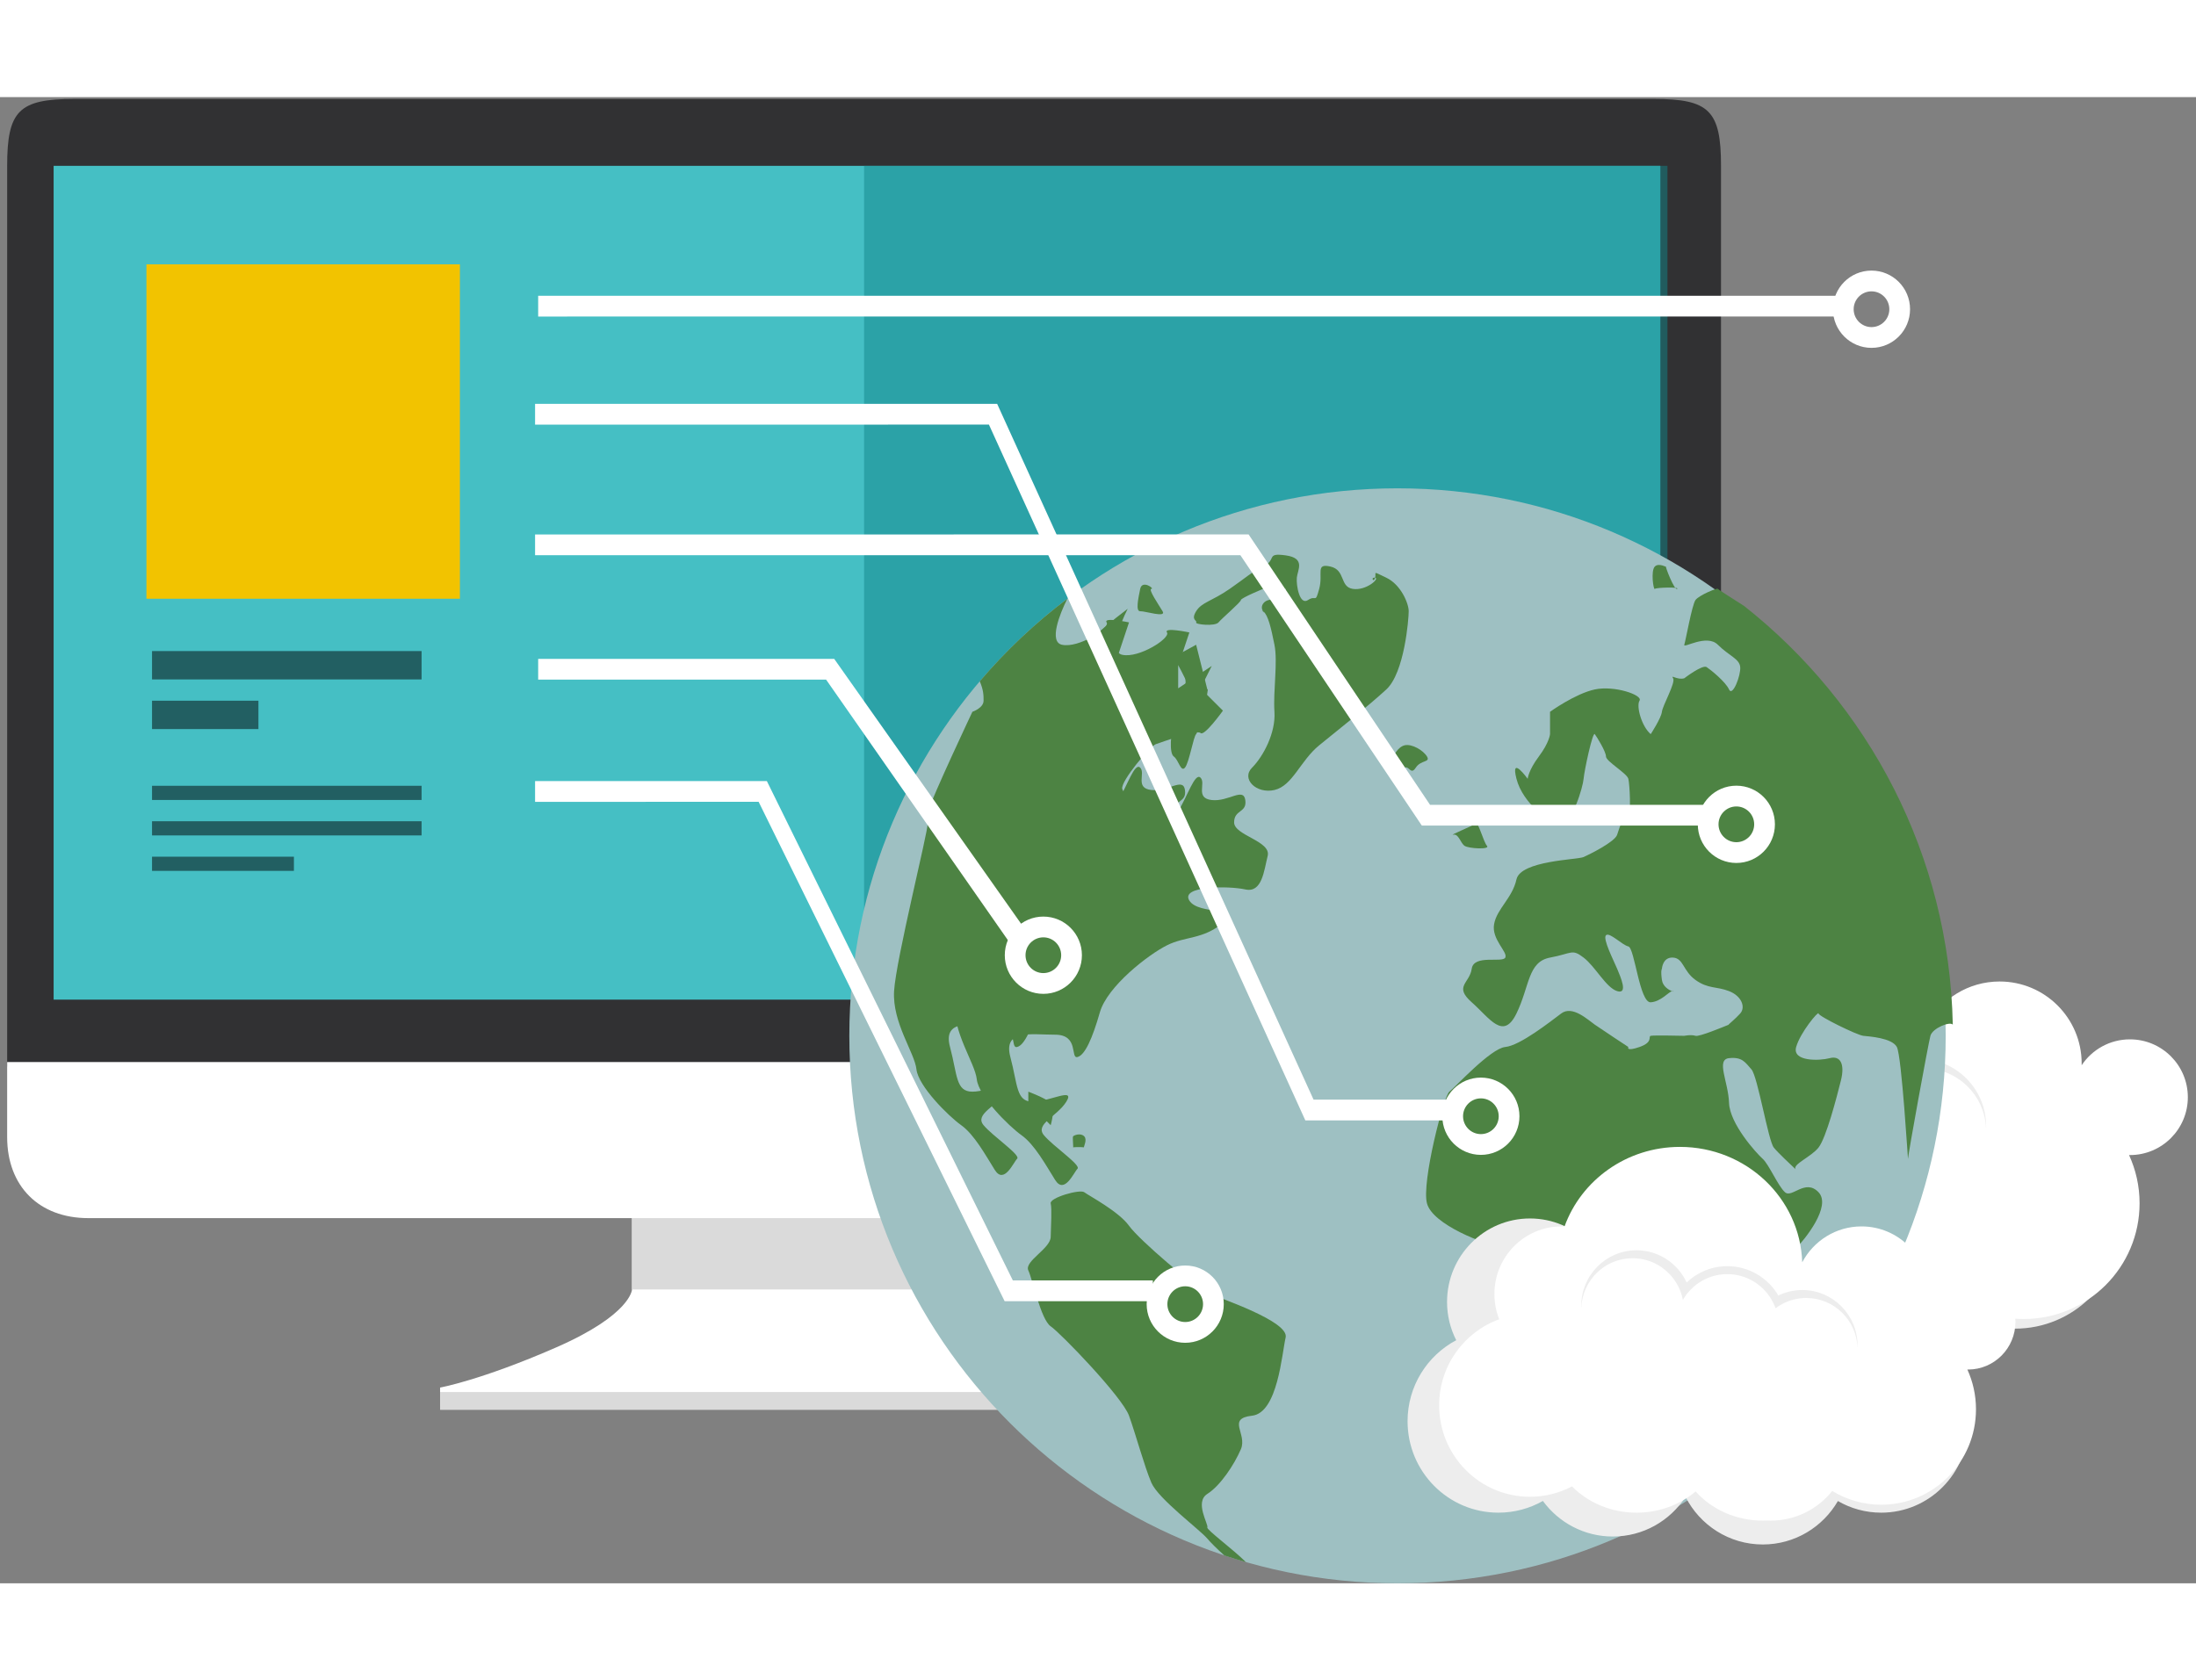 <?xml version="1.0" standalone="no"?><!-- Generator: Adobe Fireworks CS6, Export SVG Extension by Aaron Beall (http://fireworks.abeall.com) . Version: 0.6.1  --><!DOCTYPE svg PUBLIC "-//W3C//DTD SVG 1.1//EN" "http://www.w3.org/Graphics/SVG/1.1/DTD/svg11.dtd"><svg id="Untitled-Page%201" viewBox="0 0 260 176" style="background-color:#ffffff00" version="1.1"	xmlns="http://www.w3.org/2000/svg" xmlns:xlink="http://www.w3.org/1999/xlink" xml:space="preserve"	x="0px" y="0px" width="260px" height="199px"><rect x="0" y="0" width="260" height="176" fill="#808080" stroke="none"/>	<g id="Layer%201">		<g>			<g>				<path d="M 0.848 8.139 C 0.848 1.61 2.242 0.218 8.775 0.218 L 195.837 0.218 C 202.37 0.218 203.763 1.61 203.763 8.139 L 203.763 114.801 L 0.848 114.801 L 0.848 8.139 Z" fill="#313133"/>				<path d="M 6.35 8.139 L 196.582 8.139 L 196.582 106.881 L 6.35 106.881 L 6.35 8.139 Z" fill="#45bfc4"/>				<path d="M 74.828 127.474 L 74.828 141.203 C 74.828 141.203 74.743 144.176 65.845 148.067 C 56.946 151.959 52.105 152.82 52.105 152.82 L 52.105 154.932 L 152.506 154.932 L 152.506 152.82 C 152.506 152.82 147.665 151.959 138.767 148.067 C 129.869 144.176 129.784 141.203 129.784 141.203 L 129.784 127.474 L 74.828 127.474 Z" fill="#ffffff"/>				<path d="M 52.105 153.348 L 152.506 153.348 L 152.506 155.46 L 52.105 155.46 L 52.105 153.348 Z" fill="#dadada"/>				<path d="M 74.828 127.474 L 129.784 127.474 L 129.784 141.203 L 74.828 141.203 L 74.828 127.474 Z" fill="#dadada"/>				<path d="M 0.848 114.273 L 0.848 123.164 C 0.848 128.977 4.629 132.754 10.446 132.754 L 194.165 132.754 C 199.982 132.754 203.763 128.977 203.763 123.164 L 203.763 114.273 L 0.848 114.273 Z" fill="#ffffff"/>				<path opacity="0.502" d="M 102.306 8.139 L 197.422 8.139 L 197.422 106.881 L 102.306 106.881 L 102.306 8.139 Z" fill="#13858a"/>			</g>			<g>				<path d="M 17.338 19.803 L 54.45 19.803 L 54.45 59.405 L 17.338 59.405 L 17.338 19.803 Z" fill="#f2c300"/>				<rect opacity="0.502" x="18" y="65.602" width="31.915" height="3.359" fill="#000000"/>				<rect opacity="0.502" x="18" y="71.48" width="12.598" height="3.359" fill="#000000"/>				<rect opacity="0.502" x="18" y="81.556" width="31.915" height="1.679" fill="#000000"/>				<rect opacity="0.502" x="18" y="85.755" width="31.915" height="1.679" fill="#000000"/>				<rect opacity="0.502" x="18" y="89.953" width="16.798" height="1.679" fill="#000000"/>			</g>			<g>				<path d="M 175.725 115.581 C 175.725 117.561 176.207 119.428 177.057 121.074 C 172.869 123.269 170.011 127.657 170.011 132.71 C 170.011 139.963 175.895 145.843 183.154 145.843 C 185.497 145.843 187.694 145.232 189.599 144.159 C 191.888 147.26 195.572 149.269 199.724 149.269 C 204.128 149.269 208.004 147.008 210.249 143.582 C 212.334 147.638 216.561 150.411 221.438 150.411 C 226.075 150.411 230.126 147.903 232.305 144.17 C 234.152 145.235 236.294 145.843 238.579 145.843 C 245.522 145.843 251.15 140.219 251.15 133.281 C 251.15 126.344 245.522 120.72 238.579 120.72 C 233.942 120.72 229.89 123.227 227.711 126.96 C 225.865 125.895 223.723 125.287 221.438 125.287 C 217.033 125.287 213.157 127.549 210.912 130.975 C 208.828 126.919 204.601 124.145 199.724 124.145 C 198.108 124.145 196.561 124.452 195.142 125.008 C 197.933 122.812 199.724 119.405 199.724 115.581 C 199.724 108.958 194.352 103.59 187.725 103.59 C 181.098 103.59 175.725 108.958 175.725 115.581 Z" fill="#ededed"/>				<path d="M 252.074 125.287 L 252.177 125.287 C 255.964 125.287 259.034 122.22 259.034 118.436 C 259.034 114.651 255.964 111.584 252.177 111.584 C 249.791 111.584 247.691 112.802 246.463 114.65 L 246.463 114.439 C 246.463 109.078 242.114 104.732 236.749 104.732 C 233.032 104.732 229.8 106.816 228.167 109.882 C 227.862 100.68 220.055 93.312 210.465 93.312 C 202.749 93.312 196.186 98.085 193.757 104.743 L 193.323 104.732 C 187.958 104.732 183.609 109.078 183.609 114.439 C 183.609 115.72 183.855 116.944 184.306 118.064 C 179.234 119.885 175.609 124.731 175.609 130.426 C 175.609 137.68 181.493 143.56 188.751 143.56 C 190.949 143.56 193.023 143.022 194.843 142.069 C 197.143 144.387 200.473 145.843 204.179 145.843 C 207.483 145.843 210.49 144.686 212.733 142.794 C 215.038 145.352 218.54 146.985 222.464 146.985 L 223.064 146.974 L 223.607 146.985 C 227.206 146.985 230.419 145.322 232.515 142.726 C 234.585 143.977 237.01 144.701 239.606 144.701 C 247.18 144.701 253.32 138.566 253.32 130.997 C 253.32 128.959 252.873 127.026 252.074 125.287 Z" fill="#ffffff"/>				<path d="M 195.153 116.151 L 195.159 116.443 C 195.306 112.473 198.572 109.3 202.581 109.3 C 205.671 109.3 208.319 111.186 209.438 113.868 C 209.626 114.318 209.77 114.788 209.867 115.278 C 210.144 114.801 210.476 114.361 210.849 113.959 C 212.207 112.499 214.143 111.584 216.295 111.584 C 219.014 111.584 221.394 113.048 222.689 115.227 C 222.925 115.624 223.124 116.042 223.283 116.482 C 223.594 116.251 223.926 116.042 224.272 115.86 C 225.303 115.317 226.475 115.01 227.723 115.01 C 231.731 115.01 234.998 118.183 235.145 122.153 L 235.151 121.861 C 235.151 117.447 231.57 113.868 227.151 113.868 C 225.908 113.868 224.732 114.15 223.683 114.656 C 222.191 112.133 219.44 110.441 216.295 110.441 C 214.016 110.441 211.945 111.333 210.409 112.783 C 209.136 110.053 206.364 108.157 203.153 108.157 C 198.735 108.157 195.153 111.737 195.153 116.151 Z" fill="#ededed"/>			</g>			<g>				<path id="Ellipse" d="M 100.558 111.165 C 100.558 75.356 129.616 46.329 165.461 46.329 C 201.306 46.329 230.364 75.356 230.364 111.165 C 230.364 146.973 201.306 176 165.461 176 C 129.616 176 100.558 146.973 100.558 111.165 Z" fill="#9ec0c2"/>				<path d="M 109.83 84.701 C 109.582 85.507 109.809 85.714 109.83 86.024 C 109.892 86.958 106.077 102.123 105.856 105.872 C 105.636 109.621 108.285 113.149 108.505 115.134 C 108.726 117.119 112.258 120.647 113.804 121.75 C 115.349 122.853 116.673 125.278 117.778 127.043 C 118.881 128.807 119.985 126.16 120.427 125.72 C 120.868 125.278 117.557 123.073 116.453 121.75 C 115.349 120.427 117.998 119.544 119.102 117.78 C 120.206 116.017 117.115 117.78 115.128 117.78 C 113.141 117.78 113.362 115.796 112.479 112.488 C 111.596 109.18 114.907 109.841 117.778 109.841 C 120.647 109.841 119.543 112.709 120.427 112.488 C 121.309 112.267 122.192 110.282 123.076 107.195 C 123.959 104.108 128.815 100.358 131.023 99.256 C 133.23 98.153 135.217 98.595 137.645 96.609 C 140.074 94.625 134.776 95.728 133.672 93.963 C 132.568 92.199 138.308 92.199 140.295 92.64 C 142.282 93.081 142.502 90.435 142.944 88.671 C 143.385 86.906 138.97 86.245 138.97 84.701 C 138.97 83.157 140.515 83.599 140.295 82.055 C 140.074 80.511 138.308 82.275 136.321 82.055 C 134.334 81.834 135.659 80.07 134.996 79.408 C 134.334 78.747 133.451 81.614 132.347 83.378 C 131.244 85.142 130.361 88.45 128.374 88.671 C 126.387 88.892 127.932 86.465 128.374 86.024 C 128.815 85.584 127.932 85.804 128.374 84.701 C 128.815 83.599 125.945 81.614 125.725 80.731 C 125.504 79.85 129.036 75.659 129.698 75.439 C 130.361 75.218 134.555 73.675 134.996 74.116 C 135.438 74.557 137.645 71.47 137.645 71.47 L 134.996 68.823 L 136.321 66.177 L 132.347 68.823 L 132.347 66.177 L 133.672 62.207 C 133.672 62.207 130.581 61.546 131.023 62.207 C 131.464 62.869 127.711 65.294 125.725 64.853 C 124.186 64.512 125.427 61.261 126.374 59.402 C 122.569 62.273 119.089 65.557 116.002 69.181 C 116.451 70.243 116.453 70.855 116.453 71.47 C 116.453 72.352 115.128 72.793 115.128 72.793 C 115.128 72.793 110.443 82.713 109.83 84.701 Z" fill="#4d8343"/>				<path d="M 116.975 85.891 C 116.727 86.697 116.955 86.904 116.975 87.214 C 117.037 88.147 113.222 103.312 113.002 107.061 C 112.781 110.811 115.43 114.339 115.651 116.324 C 115.871 118.309 119.404 121.837 120.949 122.939 C 122.494 124.042 123.819 126.468 124.923 128.232 C 126.026 129.996 127.13 127.35 127.572 126.909 C 128.013 126.468 124.702 124.263 123.598 122.939 C 122.494 121.616 125.143 120.734 126.247 118.97 C 127.351 117.206 124.26 118.97 122.273 118.97 C 120.287 118.97 120.507 116.985 119.624 113.677 C 118.741 110.369 122.053 111.031 124.923 111.031 C 127.792 111.031 126.689 113.898 127.572 113.677 C 128.455 113.457 129.338 111.472 130.221 108.385 C 131.104 105.297 135.96 101.548 138.168 100.445 C 140.375 99.343 142.363 99.784 144.791 97.799 C 147.219 95.814 141.921 96.917 140.817 95.153 C 139.713 93.389 145.453 93.389 147.44 93.83 C 149.427 94.27 149.648 91.624 150.089 89.86 C 150.53 88.096 146.115 87.435 146.115 85.891 C 146.115 84.347 147.661 84.788 147.44 83.244 C 147.219 81.701 145.453 83.465 143.466 83.244 C 141.479 83.023 142.804 81.26 142.142 80.598 C 141.479 79.936 140.596 82.804 139.493 84.567 C 138.389 86.332 137.506 89.64 135.519 89.86 C 133.532 90.081 135.077 87.655 135.519 87.214 C 135.96 86.773 135.077 86.993 135.519 85.891 C 135.96 84.788 133.091 82.804 132.87 81.921 C 132.649 81.039 136.181 76.849 136.844 76.628 C 137.506 76.408 141.7 74.864 142.142 75.306 C 142.583 75.746 144.791 72.659 144.791 72.659 L 142.142 70.013 L 143.466 67.366 L 139.493 70.013 L 139.493 67.366 L 140.817 63.397 C 140.817 63.397 137.727 62.735 138.168 63.397 C 138.61 64.059 134.857 66.484 132.87 66.043 C 131.331 65.701 132.573 62.451 133.519 60.592 C 129.714 63.463 126.234 66.746 123.148 70.37 C 123.596 71.433 123.598 72.044 123.598 72.659 C 123.598 73.541 122.273 73.982 122.273 73.982 C 122.273 73.982 117.588 83.902 116.975 85.891 Z" fill="#4d8343"/>				<path d="M 141.619 64.853 C 141.619 64.853 139.136 66.259 138.97 66.177 C 138.804 66.094 139.881 67.913 140.295 68.823 C 140.708 69.732 139.301 73.04 138.97 74.116 C 138.639 75.191 138.391 77.672 138.97 78.085 C 139.55 78.499 139.798 79.987 140.295 79.408 C 140.791 78.83 141.288 75.769 141.619 75.439 C 141.95 75.108 143.275 69.65 142.944 70.147 L 141.619 64.853 Z" fill="#4d8343"/>				<path d="M 149.701 61.06 C 149.706 61.055 149.672 61.007 149.566 60.884 C 149.11 60.493 149.682 61.078 149.701 61.06 ZM 162.595 57.187 C 162.661 57.208 162.752 57.152 162.812 56.915 C 162.44 56.861 162.477 57.148 162.595 57.187 ZM 150.891 59.56 C 149.732 59.312 149.07 60.305 149.566 60.884 C 150.146 61.38 150.477 62.786 150.891 64.853 C 151.305 66.921 150.725 70.311 150.891 72.793 C 151.056 75.273 149.566 78.085 148.242 79.408 C 146.917 80.731 148.739 82.551 150.891 82.055 C 153.043 81.559 153.954 78.581 156.189 76.762 C 158.424 74.943 161.984 72.131 164.137 70.147 C 166.289 68.162 166.786 61.794 166.786 60.884 C 166.786 59.975 165.875 57.741 164.137 56.915 C 162.398 56.088 162.977 56.253 162.812 56.915 C 163.391 56.997 161.736 58.486 160.163 58.237 C 158.59 57.989 159.335 56.005 157.514 55.591 C 155.692 55.178 156.686 56.419 156.189 58.237 C 155.692 60.057 155.858 58.899 154.865 59.56 C 153.871 60.223 153.457 57.824 153.54 56.915 C 153.623 56.005 154.616 54.599 152.216 54.268 C 149.815 53.938 151.222 54.765 149.566 55.591 C 147.911 56.419 147.745 56.749 145.593 58.237 C 143.44 59.727 142.282 59.809 141.619 60.884 C 140.957 61.959 141.785 61.959 141.619 62.207 C 141.454 62.455 143.854 62.703 144.268 62.207 C 144.682 61.711 146.917 59.809 146.917 59.56 C 146.917 59.312 149.732 58.155 149.566 58.237 C 149.401 58.32 152.216 58.237 152.216 58.237 C 152.216 58.237 152.05 59.809 150.891 59.56 Z" fill="#4d8343"/>				<path d="M 164.706 77.671 C 164.695 77.679 164.751 77.796 164.971 78.094 C 165.012 78.013 164.728 77.655 164.706 77.671 ZM 166.301 76.762 C 165.474 76.959 164.965 78.091 164.971 78.094 C 165.613 78.962 165.742 79.656 166.301 79.408 C 166.86 79.16 167.025 80.339 167.625 79.408 C 168.226 78.478 169.385 78.809 168.95 78.085 C 168.515 77.361 167.17 76.556 166.301 76.762 Z" fill="#4d8343"/>				<path d="M 197.25 55.591 C 197.416 55.757 196.422 55.095 195.926 55.591 C 195.429 56.088 195.76 58.403 195.926 58.237 C 196.091 58.072 198.906 57.989 198.575 58.237 C 198.244 58.486 197.085 55.426 197.25 55.591 Z" fill="#4d8343"/>				<path d="M 198.09 105.872 C 198.054 105.853 198.009 105.856 197.958 105.872 C 198.117 105.929 198.194 105.924 198.09 105.872 ZM 195.441 107.195 C 196.621 107.121 197.537 105.999 197.958 105.872 C 197.612 105.749 196.879 105.342 196.765 104.549 C 196.6 103.391 196.765 103.226 196.765 103.226 C 196.765 103.226 196.848 101.819 198.09 101.902 C 199.332 101.985 199.249 103.474 200.739 104.549 C 202.229 105.624 203.223 105.293 204.713 105.872 C 206.203 106.451 206.7 107.774 206.037 108.519 C 205.462 109.165 204.635 109.811 204.647 109.861 C 204.728 109.829 204.756 109.82 204.713 109.841 C 204.669 109.863 204.648 109.869 204.647 109.861 C 204.104 110.077 201.171 111.309 200.739 111.165 C 200.242 110.999 199.415 111.165 199.415 111.165 C 199.415 111.165 195.772 111.082 195.441 111.165 C 195.11 111.247 195.772 111.909 194.117 112.488 C 192.461 113.066 192.792 112.488 192.792 112.488 C 192.792 112.488 189.646 110.42 188.818 109.841 C 187.99 109.263 186.169 107.526 184.845 108.519 C 183.52 109.511 179.96 112.322 178.222 112.488 C 176.483 112.653 172.261 117.284 171.599 117.78 C 170.937 118.276 168.288 128.531 168.95 131.012 C 169.612 133.493 175.656 135.892 178.222 136.305 C 180.788 136.718 185.755 137.711 187.494 140.274 C 189.232 142.838 188.487 158.716 188.818 160.122 C 189.149 161.528 189.398 165.663 191.467 164.092 C 193.537 162.52 196.848 158.551 198.09 157.476 C 199.332 156.4 206.368 145.732 207.362 142.921 C 208.355 140.109 211.667 137.297 212.66 136.305 C 213.653 135.312 216.882 131.343 215.309 129.689 C 213.736 128.035 212.163 130.434 211.336 129.689 C 210.508 128.944 209.432 126.381 208.686 125.72 C 207.941 125.058 204.796 121.585 204.713 119.103 C 204.63 116.623 203.14 113.977 204.713 113.811 C 206.286 113.645 206.617 114.307 207.362 115.134 C 208.107 115.961 209.349 123.569 210.011 124.397 C 210.498 125.004 212.057 126.464 212.587 126.963 C 212.217 126.382 214.441 125.501 215.309 124.397 C 216.22 123.238 217.462 118.442 217.958 116.457 C 218.455 114.473 217.875 113.481 216.634 113.811 C 215.392 114.142 212.163 114.225 212.66 112.488 C 213.157 110.751 215.309 108.188 215.309 108.519 C 215.309 108.849 219.862 111.082 220.607 111.165 C 221.352 111.247 224.001 111.413 224.581 112.488 C 225.161 113.562 225.906 126.216 225.906 125.72 C 225.906 125.223 228.306 112.074 228.555 111.165 C 228.803 110.255 230.873 109.428 231.204 109.841 C 230.796 89.736 221.221 71.876 206.488 60.255 C 204.586 59.051 203.388 58.273 203.388 58.237 C 203.388 58.072 201.153 58.982 200.739 59.56 C 200.325 60.14 199.58 64.357 199.415 64.853 C 199.249 65.35 202.064 63.53 203.388 64.853 C 204.713 66.177 205.955 66.508 206.037 67.5 C 206.12 68.492 205.127 71.056 204.713 70.147 C 204.299 69.236 202.56 67.831 202.064 67.5 C 201.567 67.169 199.415 68.823 199.415 68.823 C 198.587 69.071 197.759 68.327 198.09 68.823 C 198.421 69.319 196.848 72.048 196.765 72.793 C 196.683 73.537 195.441 75.439 195.441 75.439 C 194.365 74.529 193.702 72.131 194.117 71.47 C 194.53 70.808 191.136 69.65 188.818 70.147 C 186.5 70.643 183.52 72.793 183.52 72.793 L 183.52 75.439 C 183.52 75.439 183.437 76.432 182.195 78.085 C 180.954 79.739 180.871 80.731 180.871 80.731 C 180.871 80.731 178.801 77.837 179.546 80.731 C 180.291 83.626 183.52 86.107 184.845 86.024 C 186.169 85.941 187.411 81.724 187.494 80.731 C 187.577 79.739 188.57 75.108 188.818 75.439 C 189.066 75.769 190.143 77.506 190.143 78.085 C 190.143 78.664 192.626 80.07 192.792 80.731 C 192.957 81.394 193.123 84.949 192.792 84.701 C 192.461 84.453 191.716 86.52 191.467 87.348 C 191.219 88.175 188.239 89.663 187.494 89.994 C 186.749 90.325 180.043 90.407 179.546 92.64 C 179.05 94.873 177.228 96.113 176.897 97.933 C 176.566 99.752 178.553 101.241 178.222 101.902 C 177.891 102.564 174.496 101.489 174.248 103.226 C 174 104.962 172.096 105.293 174.248 107.195 C 176.401 109.097 177.974 111.744 179.546 108.519 C 181.119 105.293 180.871 102.398 183.52 101.902 C 186.169 101.406 186.086 100.827 187.494 101.902 C 188.901 102.978 190.143 105.459 191.467 105.872 C 192.792 106.285 191.881 104.218 191.467 103.226 C 191.053 102.233 189.729 99.669 190.143 99.256 C 190.557 98.843 192.047 100.414 192.792 100.579 C 193.537 100.745 194.117 107.278 195.441 107.195 Z" fill="#4d8343"/>				<path d="M 174.733 86.024 C 174.443 86.272 171.463 87.472 172.084 87.348 C 172.705 87.224 172.912 88.34 173.408 88.671 C 173.905 89.001 176.471 89.126 176.057 88.671 C 175.643 88.216 175.023 85.776 174.733 86.024 Z" fill="#4d8343"/>				<path d="M 124.4 121.75 C 124.4 121.75 125.016 119.667 124.4 119.103 C 123.784 118.54 121.751 117.78 121.751 117.78 L 121.751 119.103 L 123.076 120.427 L 124.4 121.75 Z" fill="#4d8343"/>				<path d="M 128.374 129.689 C 127.864 129.3 124.243 130.339 124.4 131.012 C 124.557 131.685 124.427 133.599 124.4 134.981 C 124.374 136.365 121.241 137.868 121.751 138.951 C 122.261 140.035 123.233 144.769 124.4 145.567 C 125.568 146.365 132.867 153.92 133.672 156.152 C 134.476 158.384 135.502 162.184 136.321 164.092 C 137.14 166 142.043 169.635 142.944 170.708 C 143.293 171.124 144.085 171.921 144.957 172.699 C 145.801 172.98 146.654 173.246 147.513 173.493 C 146.009 171.983 142.822 169.645 142.944 169.384 C 143.11 169.027 141.4 166.39 142.944 165.415 C 144.487 164.44 146.133 161.951 146.917 160.122 C 147.702 158.293 145.2 156.489 148.242 156.152 C 151.284 155.815 151.77 148.791 152.216 146.891 C 152.661 144.989 144.431 142.243 142.944 141.598 C 141.457 140.952 134.888 135.356 133.672 133.658 C 132.456 131.961 128.884 130.078 128.374 129.689 Z" fill="#4d8343"/>				<path d="M 136.321 58.237 C 136.732 58.226 135.225 57.122 134.996 58.237 C 134.768 59.353 134.431 60.912 134.996 60.884 C 135.562 60.856 138.141 61.705 137.645 60.884 C 137.15 60.063 135.91 58.25 136.321 58.237 Z" fill="#4d8343"/>				<path d="M 203.873 154.829 C 203.894 154.831 203.922 154.823 203.952 154.803 C 203.646 154.802 203.61 154.811 203.873 154.829 ZM 207.847 149.537 C 207.431 149.216 204.615 154.372 203.952 154.803 C 204.198 154.804 204.617 154.81 205.197 154.829 C 206.503 154.873 209.265 150.779 209.171 150.86 C 209.077 150.94 211.006 146.47 210.496 146.891 C 209.985 147.31 208.282 149.873 207.847 149.537 Z" fill="#4d8343"/>				<path d="M 127.049 124.397 C 126.999 124.326 128.068 124.333 128.334 124.37 C 128.325 124.21 128.736 123.462 128.374 123.073 C 127.954 122.622 127.135 122.945 127.049 123.073 C 126.964 123.201 127.111 124.481 127.049 124.397 Z" fill="#4d8343"/>			</g>			<path d="M 175.333 118.573 C 176.498 118.573 177.444 119.522 177.444 120.689 C 177.444 121.856 176.498 122.806 175.333 122.806 C 174.169 122.806 173.221 121.856 173.221 120.689 C 173.221 119.522 174.169 118.573 175.333 118.573 L 175.333 118.573 ZM 175.333 116.114 C 172.811 116.114 170.767 118.162 170.767 120.689 C 170.767 123.217 172.811 125.265 175.333 125.265 C 177.854 125.265 179.898 123.217 179.898 120.689 C 179.898 118.162 177.854 116.114 175.333 116.114 L 175.333 116.114 Z" fill="#ffffff"/>			<path d="M 140.327 140.826 C 141.491 140.826 142.438 141.775 142.438 142.942 C 142.438 144.109 141.491 145.059 140.327 145.059 C 139.162 145.059 138.214 144.109 138.214 142.942 C 138.214 141.775 139.162 140.826 140.327 140.826 L 140.327 140.826 ZM 140.327 138.367 C 137.805 138.367 135.761 140.416 135.761 142.942 C 135.761 145.47 137.805 147.518 140.327 147.518 C 142.847 147.518 144.891 145.47 144.891 142.942 C 144.891 140.416 142.847 138.367 140.327 138.367 L 140.327 138.367 Z" fill="#ffffff"/>			<path d="M 123.53 99.504 C 124.694 99.504 125.641 100.453 125.641 101.62 C 125.641 102.787 124.694 103.737 123.53 103.737 C 122.365 103.737 121.418 102.787 121.418 101.62 C 121.418 100.453 122.365 99.504 123.53 99.504 L 123.53 99.504 ZM 123.53 97.045 C 121.008 97.045 118.964 99.093 118.964 101.62 C 118.964 104.147 121.008 106.196 123.53 106.196 C 126.051 106.196 128.095 104.147 128.095 101.62 C 128.095 99.093 126.051 97.045 123.53 97.045 L 123.53 97.045 Z" fill="#ffffff"/>			<path d="M 119.452 100.012 L 121.115 98.204 L 98.767 66.525 L 63.718 66.525 L 63.718 68.985 L 97.808 68.984 L 119.452 100.012 Z" fill="#ffffff"/>			<path d="M 218.21 23.525 L 63.718 23.525 L 63.718 25.985 L 218.251 25.984 L 218.21 23.525 Z" fill="#ffffff"/>			<path d="M 90.793 80.995 L 63.352 80.998 L 63.352 83.457 L 89.82 83.454 L 118.946 142.594 L 136.494 142.594 L 136.494 140.135 L 119.919 140.135 L 90.793 80.995 Z" fill="#ffffff"/>			<path d="M 118.059 36.324 L 63.352 36.327 L 63.352 38.787 L 117.086 38.783 L 154.548 121.181 L 172.096 121.181 L 172.096 118.722 L 155.521 118.722 L 118.059 36.324 Z" fill="#ffffff"/>			<path d="M 205.581 84.003 C 206.745 84.003 207.691 84.952 207.691 86.119 C 207.691 87.286 206.745 88.236 205.581 88.236 C 204.416 88.236 203.468 87.286 203.468 86.119 C 203.468 84.952 204.416 84.003 205.581 84.003 L 205.581 84.003 ZM 205.581 81.544 C 203.059 81.544 201.015 83.592 201.015 86.119 C 201.015 88.647 203.059 90.695 205.581 90.695 C 208.101 90.695 210.145 88.647 210.145 86.119 C 210.145 83.592 208.101 81.544 205.581 81.544 L 205.581 81.544 Z" fill="#ffffff"/>			<path d="M 221.581 23.003 C 222.745 23.003 223.691 23.952 223.691 25.119 C 223.691 26.286 222.745 27.236 221.581 27.236 C 220.416 27.236 219.468 26.286 219.468 25.119 C 219.468 23.952 220.416 23.003 221.581 23.003 L 221.581 23.003 ZM 221.581 20.544 C 219.059 20.544 217.015 22.592 217.015 25.119 C 217.015 27.646 219.059 29.695 221.581 29.695 C 224.101 29.695 226.145 27.646 226.145 25.119 C 226.145 22.592 224.101 20.544 221.581 20.544 L 221.581 20.544 Z" fill="#ffffff"/>			<path d="M 147.831 51.79 L 63.352 51.792 L 63.352 54.252 L 146.858 54.249 L 168.34 86.268 L 202.685 86.268 L 202.685 83.81 L 169.313 83.81 L 147.831 51.79 Z" fill="#ffffff"/>			<g>				<path d="M 171.326 142.683 C 171.326 144.315 171.719 145.855 172.414 147.212 C 168.989 149.023 166.652 152.64 166.652 156.808 C 166.652 162.788 171.464 167.636 177.401 167.636 C 179.317 167.636 181.115 167.133 182.673 166.248 C 184.545 168.805 187.558 170.461 190.954 170.461 C 194.556 170.461 197.727 168.597 199.563 165.772 C 201.268 169.116 204.725 171.403 208.714 171.403 C 212.506 171.403 215.821 169.335 217.603 166.257 C 219.113 167.135 220.865 167.636 222.734 167.636 C 228.413 167.636 233.016 162.999 233.016 157.278 C 233.016 151.558 228.413 146.92 222.734 146.92 C 218.941 146.92 215.627 148.987 213.845 152.066 C 212.335 151.188 210.583 150.686 208.714 150.686 C 205.112 150.686 201.941 152.551 200.105 155.376 C 198.4 152.031 194.943 149.745 190.954 149.745 C 189.632 149.745 188.368 149.997 187.206 150.456 C 189.489 148.645 190.954 145.836 190.954 142.683 C 190.954 137.222 186.56 132.795 181.14 132.795 C 175.72 132.795 171.326 137.222 171.326 142.683 Z" fill="#ededed"/>				<path d="M 232.932 150.686 L 233.016 150.686 C 236.113 150.686 238.624 148.157 238.624 145.036 C 238.624 141.916 236.113 139.387 233.016 139.387 C 231.064 139.387 229.347 140.391 228.343 141.915 L 228.343 141.741 C 228.343 137.32 224.786 133.736 220.398 133.736 C 217.357 133.736 214.714 135.456 213.378 137.983 C 213.129 130.395 206.743 124.32 198.899 124.32 C 192.588 124.32 187.22 128.256 185.234 133.746 L 184.879 133.736 C 180.491 133.736 176.934 137.32 176.934 141.741 C 176.934 142.797 177.135 143.807 177.504 144.731 C 173.356 146.231 170.391 150.228 170.391 154.924 C 170.391 160.905 175.203 165.753 181.14 165.753 C 182.937 165.753 184.633 165.31 186.122 164.524 C 188.004 166.435 190.727 167.636 193.758 167.636 C 196.46 167.636 198.92 166.683 200.755 165.122 C 202.64 167.232 205.504 168.578 208.714 168.578 L 209.204 168.568 L 209.648 168.578 C 212.592 168.578 215.22 167.207 216.934 165.065 C 218.627 166.099 220.611 166.695 222.734 166.695 C 228.929 166.695 233.951 161.636 233.951 155.394 C 233.951 153.714 233.585 152.12 232.932 150.686 Z" fill="#ffffff"/>				<path d="M 187.215 143.153 L 187.22 143.394 C 187.341 140.12 190.012 137.503 193.291 137.503 C 195.818 137.503 197.984 139.059 198.899 141.27 C 199.053 141.641 199.171 142.029 199.25 142.433 C 199.477 142.04 199.748 141.676 200.054 141.345 C 201.164 140.141 202.748 139.387 204.507 139.387 C 206.732 139.387 208.678 140.594 209.737 142.391 C 209.93 142.718 210.093 143.064 210.223 143.426 C 210.478 143.235 210.749 143.064 211.032 142.913 C 211.876 142.465 212.834 142.211 213.855 142.211 C 217.133 142.211 219.805 144.828 219.925 148.102 L 219.93 147.861 C 219.93 144.221 217.001 141.27 213.387 141.27 C 212.371 141.27 211.409 141.503 210.55 141.92 C 209.33 139.839 207.08 138.445 204.507 138.445 C 202.644 138.445 200.95 139.18 199.694 140.375 C 198.652 138.125 196.386 136.561 193.758 136.561 C 190.145 136.561 187.215 139.513 187.215 143.153 Z" fill="#ededed"/>			</g>		</g>	</g></svg>